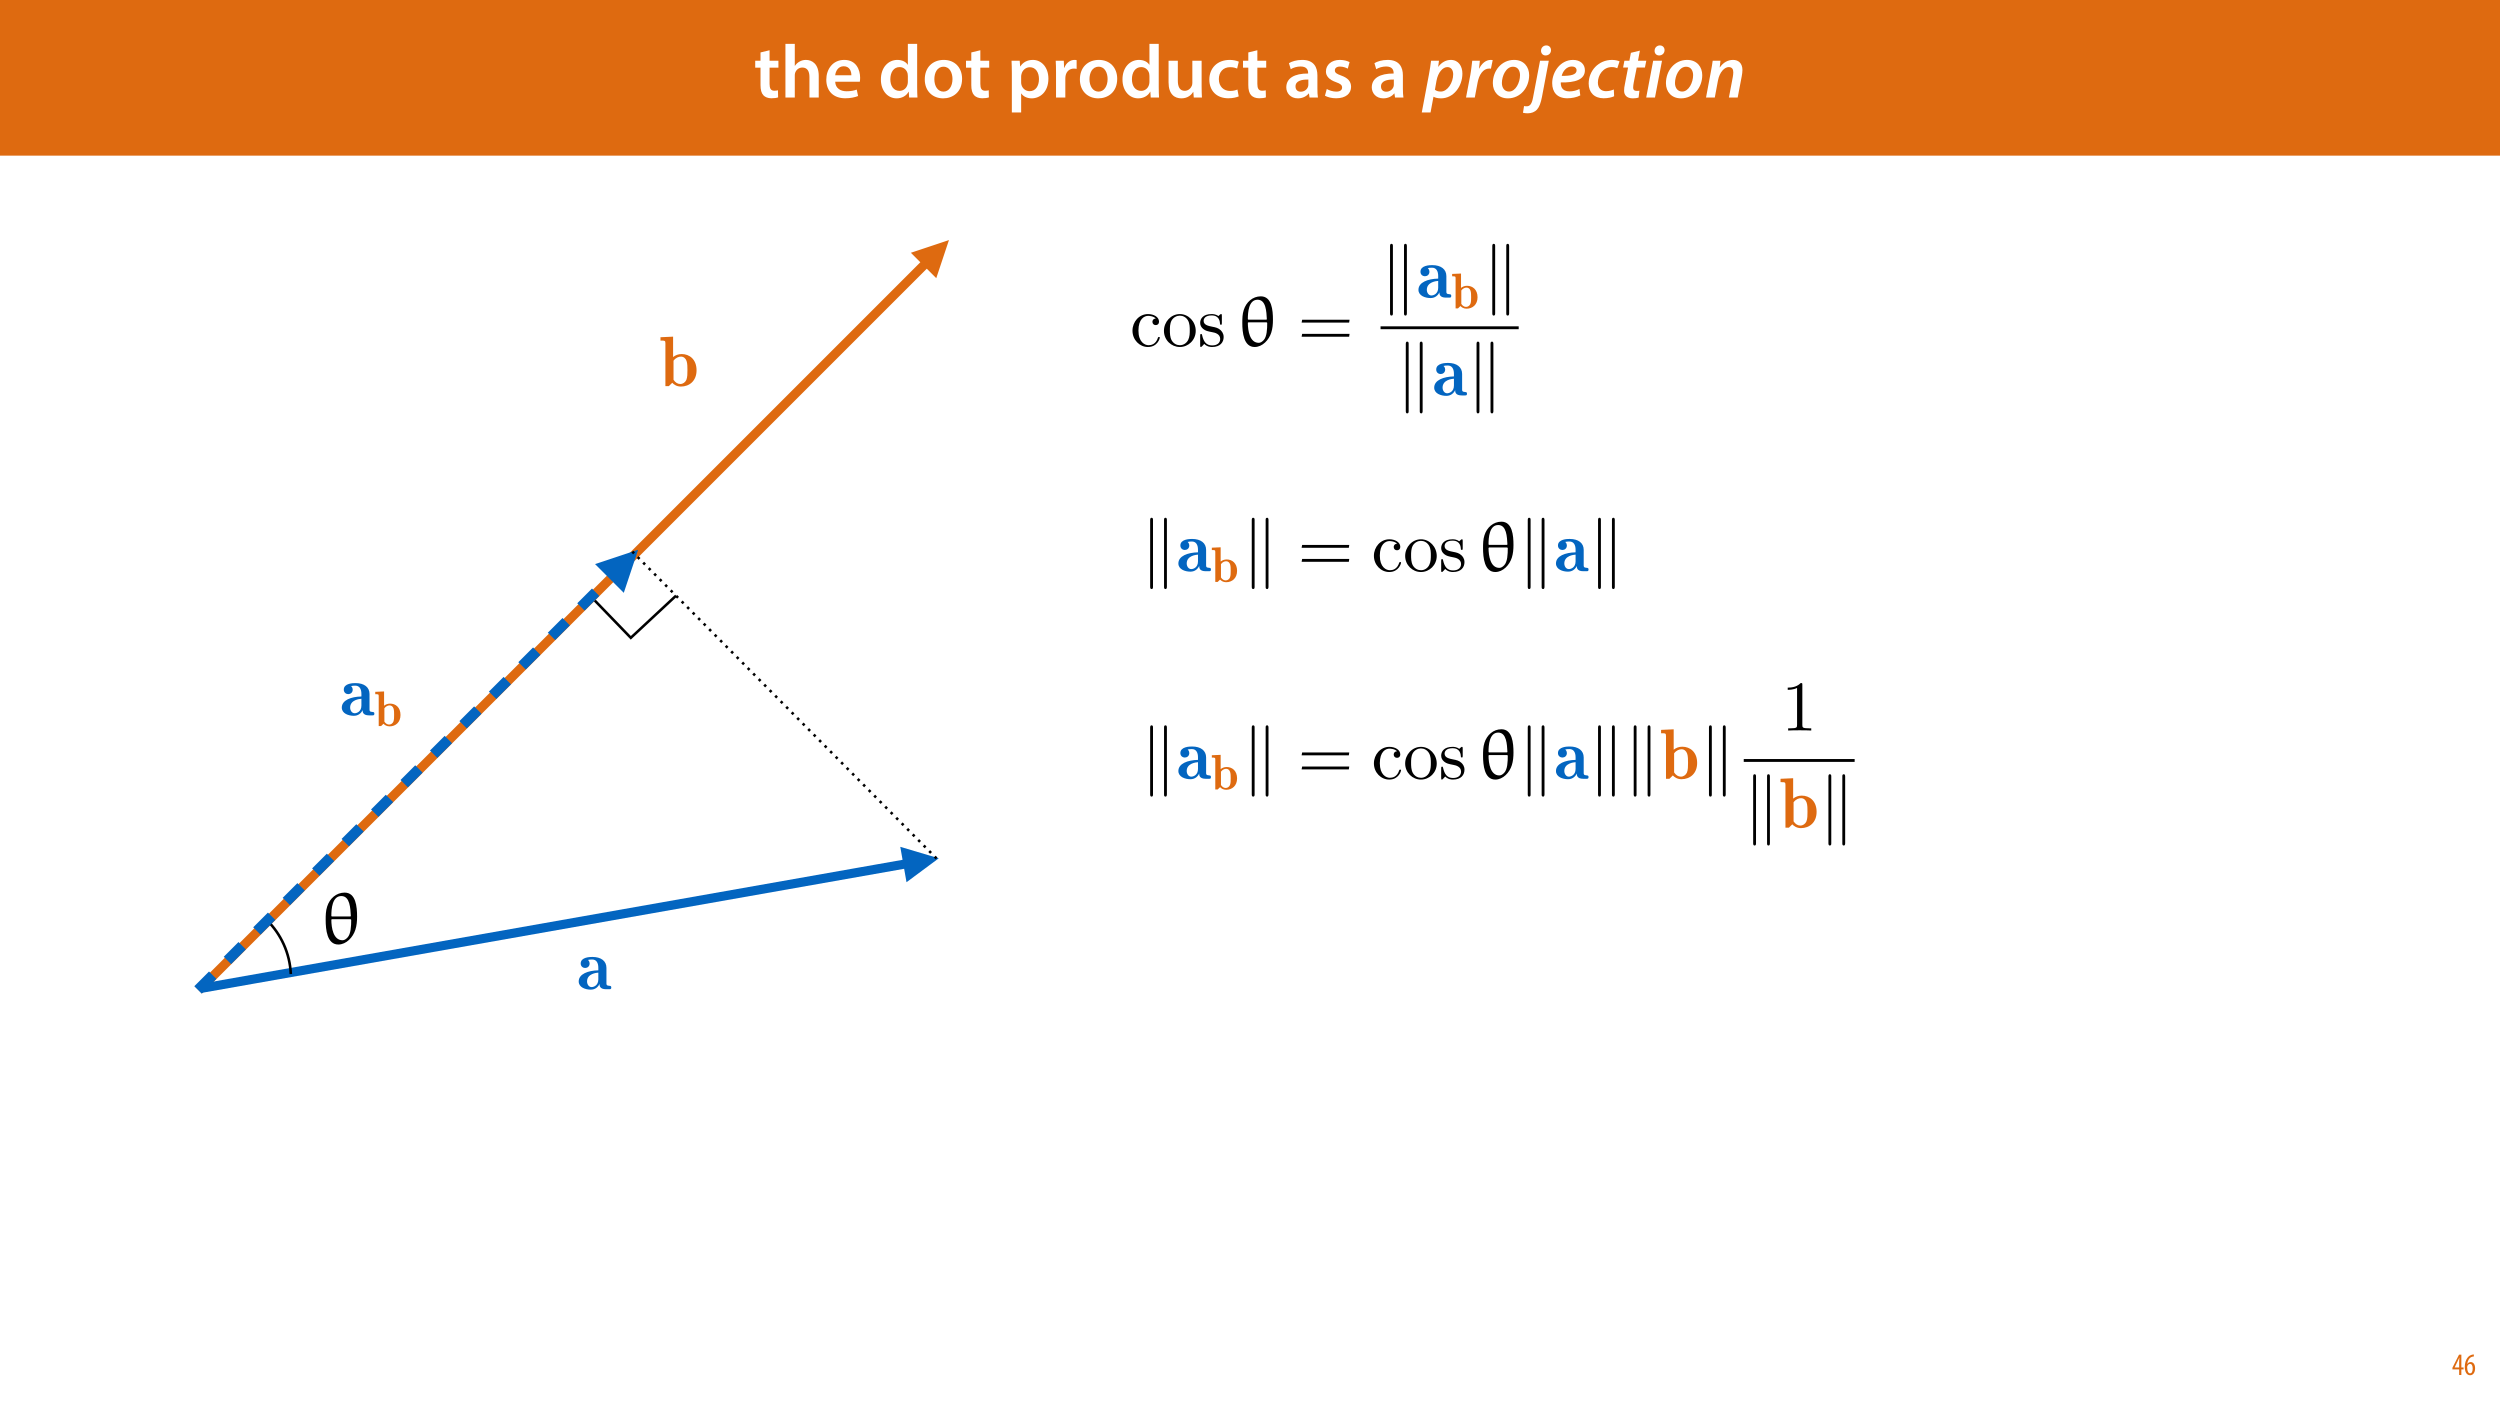 <?xml version="1.0" encoding="UTF-8"?>
<svg xmlns="http://www.w3.org/2000/svg" xmlns:xlink="http://www.w3.org/1999/xlink" width="1920" height="1080" viewBox="0 0 1920 1080">
<defs>
<g>
<g id="glyph-0-0">
<path d="M 5.047 -34.625 L 5.047 -28.25 L 0.984 -28.25 L 0.984 -22.906 L 5.047 -22.906 L 5.047 -9.625 C 5.047 -5.922 5.734 -3.359 7.25 -1.734 C 8.578 -0.297 10.781 0.578 13.391 0.578 C 15.656 0.578 17.516 0.297 18.562 -0.109 L 18.438 -5.562 C 17.812 -5.391 16.875 -5.219 15.656 -5.219 C 12.938 -5.219 12 -7.016 12 -10.438 L 12 -22.906 L 18.797 -22.906 L 18.797 -28.25 L 12 -28.25 L 12 -36.312 Z M 5.047 -34.625 "/>
</g>
<g id="glyph-0-1">
<path d="M 3.828 0 L 11.016 0 L 11.016 -16.875 C 11.016 -17.688 11.078 -18.438 11.312 -19.031 C 12.062 -21.172 14.031 -23.031 16.812 -23.031 C 20.766 -23.031 22.266 -19.953 22.266 -15.828 L 22.266 0 L 29.406 0 L 29.406 -16.641 C 29.406 -25.688 24.359 -28.891 19.547 -28.891 C 17.75 -28.891 16.062 -28.422 14.672 -27.609 C 13.172 -26.797 12 -25.688 11.141 -24.359 L 11.016 -24.359 L 11.016 -41.188 L 3.828 -41.188 Z M 3.828 0 "/>
</g>
<g id="glyph-0-2">
<path d="M 27.781 -12.125 C 27.891 -12.766 28.016 -13.797 28.016 -15.141 C 28.016 -21.344 25 -28.891 15.828 -28.891 C 6.781 -28.891 2.031 -21.516 2.031 -13.688 C 2.031 -5.047 7.422 0.578 16.594 0.578 C 20.641 0.578 24.016 -0.172 26.453 -1.156 L 25.406 -6.094 C 23.266 -5.281 20.875 -4.812 17.578 -4.812 C 13.047 -4.812 9.047 -7.016 8.875 -12.125 Z M 8.875 -17.109 C 9.156 -20.016 11.016 -24.016 15.422 -24.016 C 20.188 -24.016 21.344 -19.719 21.281 -17.109 Z M 8.875 -17.109 "/>
</g>
<g id="glyph-0-3">
</g>
<g id="glyph-0-4">
<path d="M 22.734 -41.188 L 22.734 -25.172 L 22.625 -25.172 C 21.344 -27.266 18.562 -28.891 14.672 -28.891 C 7.891 -28.891 1.969 -23.266 2.031 -13.797 C 2.031 -5.109 7.359 0.641 14.094 0.641 C 18.219 0.641 21.641 -1.328 23.312 -4.469 L 23.438 -4.469 L 23.719 0 L 30.109 0 C 29.984 -1.906 29.875 -5.047 29.875 -7.953 L 29.875 -41.188 Z M 22.734 -12.234 C 22.734 -11.484 22.672 -10.781 22.5 -10.156 C 21.812 -7.078 19.25 -5.109 16.359 -5.109 C 11.828 -5.109 9.281 -8.875 9.281 -14.031 C 9.281 -19.312 11.828 -23.375 16.406 -23.375 C 19.656 -23.375 21.922 -21.109 22.562 -18.328 C 22.672 -17.75 22.734 -17.047 22.734 -16.469 Z M 22.734 -12.234 "/>
</g>
<g id="glyph-0-5">
<path d="M 16.641 -28.891 C 8.125 -28.891 2.031 -23.203 2.031 -13.922 C 2.031 -4.875 8.172 0.641 16.188 0.641 C 23.375 0.641 30.688 -4 30.688 -14.391 C 30.688 -22.969 25.062 -28.891 16.641 -28.891 Z M 16.469 -23.656 C 21.344 -23.656 23.312 -18.625 23.312 -14.203 C 23.312 -8.531 20.469 -4.531 16.406 -4.531 C 12.062 -4.531 9.391 -8.641 9.391 -14.094 C 9.391 -18.797 11.422 -23.656 16.469 -23.656 Z M 16.469 -23.656 "/>
</g>
<g id="glyph-0-6">
<path d="M 3.828 11.484 L 10.969 11.484 L 10.969 -3.125 L 11.078 -3.125 C 12.531 -0.875 15.484 0.641 19.031 0.641 C 25.469 0.641 31.906 -4.297 31.906 -14.5 C 31.906 -23.312 26.5 -28.891 20.016 -28.891 C 15.719 -28.891 12.406 -27.094 10.328 -23.891 L 10.203 -23.891 L 9.859 -28.25 L 3.594 -28.25 C 3.719 -25.578 3.828 -22.562 3.828 -18.844 Z M 10.969 -16.188 C 10.969 -16.766 11.078 -17.406 11.25 -17.984 C 11.953 -21.109 14.672 -23.266 17.625 -23.266 C 22.219 -23.266 24.656 -19.203 24.656 -14.203 C 24.656 -8.641 21.984 -4.875 17.453 -4.875 C 14.438 -4.875 11.891 -6.953 11.188 -9.859 C 11.016 -10.5 10.969 -11.141 10.969 -11.828 Z M 10.969 -16.188 "/>
</g>
<g id="glyph-0-7">
<path d="M 3.828 0 L 10.969 0 L 10.969 -14.609 C 10.969 -15.422 11.078 -16.188 11.188 -16.812 C 11.828 -20.016 14.156 -22.219 17.578 -22.219 C 18.438 -22.219 19.078 -22.094 19.656 -21.984 L 19.656 -28.703 C 19.078 -28.828 18.672 -28.891 17.984 -28.891 C 14.969 -28.891 11.656 -26.859 10.266 -22.859 L 10.031 -22.859 L 9.797 -28.25 L 3.594 -28.25 C 3.766 -25.688 3.828 -22.969 3.828 -19.141 Z M 3.828 0 "/>
</g>
<g id="glyph-0-8">
<path d="M 29.109 -28.25 L 21.984 -28.25 L 21.984 -11.188 C 21.984 -10.375 21.812 -9.625 21.578 -8.984 C 20.828 -7.188 18.969 -5.156 16.125 -5.156 C 12.359 -5.156 10.844 -8.172 10.844 -12.875 L 10.844 -28.25 L 3.719 -28.25 L 3.719 -11.656 C 3.719 -2.438 8.406 0.641 13.578 0.641 C 18.625 0.641 21.406 -2.266 22.625 -4.297 L 22.734 -4.297 L 23.078 0 L 29.344 0 C 29.234 -2.312 29.109 -5.109 29.109 -8.469 Z M 29.109 -28.25 "/>
</g>
<g id="glyph-0-9">
<path d="M 23.609 -6.141 C 22.219 -5.562 20.469 -5.047 17.984 -5.047 C 13.109 -5.047 9.344 -8.359 9.344 -14.156 C 9.281 -19.312 12.531 -23.312 17.984 -23.312 C 20.531 -23.312 22.219 -22.734 23.375 -22.219 L 24.656 -27.547 C 23.031 -28.297 20.359 -28.891 17.75 -28.891 C 7.828 -28.891 2.031 -22.266 2.031 -13.797 C 2.031 -5.047 7.766 0.578 16.594 0.578 C 20.125 0.578 23.078 -0.172 24.594 -0.875 Z M 23.609 -6.141 "/>
</g>
<g id="glyph-0-10">
<path d="M 26.156 0 C 25.875 -1.734 25.75 -4.234 25.75 -6.781 L 25.75 -17 C 25.75 -23.141 23.141 -28.891 14.094 -28.891 C 9.625 -28.891 5.969 -27.672 3.891 -26.391 L 5.281 -21.75 C 7.188 -22.969 10.094 -23.844 12.875 -23.844 C 17.859 -23.844 18.625 -20.766 18.625 -18.906 L 18.625 -18.438 C 8.172 -18.5 1.859 -14.906 1.859 -7.766 C 1.859 -3.484 5.047 0.641 10.734 0.641 C 14.391 0.641 17.344 -0.922 19.078 -3.125 L 19.25 -3.125 L 19.719 0 Z M 18.797 -9.922 C 18.797 -9.453 18.734 -8.875 18.562 -8.359 C 17.922 -6.328 15.828 -4.469 12.984 -4.469 C 10.734 -4.469 8.938 -5.734 8.938 -8.531 C 8.938 -12.812 13.75 -13.922 18.797 -13.797 Z M 18.797 -9.922 "/>
</g>
<g id="glyph-0-11">
<path d="M 2.094 -1.391 C 4.172 -0.234 7.25 0.578 10.672 0.578 C 18.156 0.578 22.156 -3.125 22.156 -8.234 C 22.094 -12.406 19.719 -15.016 14.609 -16.875 C 11.016 -18.156 9.688 -19.031 9.688 -20.828 C 9.688 -22.562 11.078 -23.781 13.625 -23.781 C 16.125 -23.781 18.391 -22.859 19.609 -22.156 L 21 -27.203 C 19.375 -28.078 16.641 -28.891 13.516 -28.891 C 6.953 -28.891 2.844 -25 2.844 -20.016 C 2.781 -16.703 5.109 -13.688 10.609 -11.781 C 14.094 -10.562 15.25 -9.562 15.25 -7.656 C 15.25 -5.797 13.859 -4.531 10.734 -4.531 C 8.172 -4.531 5.109 -5.562 3.484 -6.547 Z M 2.094 -1.391 "/>
</g>
<g id="glyph-1-0">
<path d="M 5.516 11.484 L 7.766 -0.578 L 7.891 -0.578 C 8.938 0.062 10.906 0.641 13.516 0.641 C 23.141 0.641 29.984 -8.531 29.984 -18.391 C 29.984 -23.891 27.141 -28.891 21.047 -28.891 C 17.406 -28.891 13.922 -26.969 11.484 -23.609 L 11.375 -23.609 L 12 -28.25 L 5.922 -28.25 C 5.562 -25.344 4.938 -21.109 4.297 -17.75 L -1.219 11.484 Z M 10.094 -12.875 C 11.312 -19.484 15.016 -23.375 18.438 -23.375 C 21.75 -23.375 22.906 -20.469 22.906 -17.859 C 22.906 -11.547 18.625 -4.578 13.391 -4.578 C 11.422 -4.578 9.922 -5.109 8.875 -5.969 Z M 10.094 -12.875 "/>
</g>
<g id="glyph-1-1">
<path d="M 7.891 0 L 10.031 -11.375 C 11.141 -17.406 14.203 -22.266 19.031 -22.266 C 19.484 -22.266 19.953 -22.219 20.297 -22.156 L 21.641 -28.766 C 21.172 -28.828 20.641 -28.891 20.188 -28.891 C 16.297 -28.891 13.219 -26.094 11.312 -22.266 L 11.141 -22.266 C 11.422 -24.359 11.594 -26.328 11.781 -28.25 L 5.922 -28.25 C 5.562 -25.688 5.219 -21.406 4.469 -17.406 L 1.156 0 Z M 7.891 0 "/>
</g>
<g id="glyph-1-2">
<path d="M 18.156 -28.891 C 8.531 -28.891 1.859 -20.594 1.859 -11.016 C 1.859 -4.297 6.266 0.641 13.391 0.641 C 23.031 0.641 29.75 -7.594 29.75 -17.172 C 29.75 -23.438 25.75 -28.891 18.156 -28.891 Z M 17.344 -23.656 C 21.453 -23.656 22.734 -20.062 22.734 -17.172 C 22.734 -11.547 19.375 -4.578 14.328 -4.578 C 10.906 -4.578 8.812 -7.312 8.812 -11.188 C 8.812 -16.469 11.953 -23.656 17.344 -23.656 Z M 17.344 -23.656 "/>
</g>
<g id="glyph-1-3">
<path d="M 7.141 -28.25 L 1.734 0.109 C 0.75 5.516 -0.984 6.734 -3.125 6.734 C -4 6.734 -4.641 6.672 -5.156 6.547 L -5.969 11.719 C -4.812 12 -3.531 12.125 -2.312 12.125 C 0.406 12.125 3.078 11.188 4.812 9.219 C 6.609 7.25 7.719 4.172 8.641 -0.578 L 13.859 -28.25 Z M 11.375 -32.312 C 13.688 -32.312 15.547 -33.875 15.547 -36.359 C 15.547 -38.516 14.094 -40.016 11.953 -40.016 C 9.75 -40.016 7.891 -38.344 7.891 -35.906 C 7.891 -33.812 9.344 -32.312 11.375 -32.312 Z M 11.375 -32.312 "/>
</g>
<g id="glyph-1-4">
<path d="M 22.672 -6.547 C 20.641 -5.516 18.094 -4.703 14.906 -4.703 C 12.234 -4.703 10.203 -5.688 9.109 -7.594 C 8.469 -8.703 8.234 -10.609 8.359 -11.594 C 19.25 -11.375 26.859 -13.688 26.859 -20.938 C 26.859 -25.641 23.312 -28.891 17.75 -28.891 C 8 -28.891 1.734 -19.609 1.734 -11.078 C 1.734 -4.172 5.516 0.578 13.344 0.578 C 16.766 0.578 20.531 -0.172 23.312 -1.625 Z M 20.469 -20.875 C 20.469 -17.516 16.016 -16.531 9.047 -16.641 C 9.859 -20.062 12.641 -23.844 16.875 -23.844 C 19.031 -23.844 20.469 -22.734 20.469 -20.875 Z M 20.469 -20.875 "/>
</g>
<g id="glyph-1-5">
<path d="M 21.109 -6.203 C 19.656 -5.562 17.688 -4.875 15.078 -4.875 C 11.312 -4.875 8.875 -7.25 8.875 -11.484 C 8.875 -17.344 12.984 -23.375 19.547 -23.375 C 21.406 -23.375 22.734 -22.969 23.781 -22.5 L 25.516 -27.781 C 24.469 -28.25 22.266 -28.891 19.781 -28.891 C 9.281 -28.891 1.797 -20.531 1.797 -10.672 C 1.797 -3.938 6.141 0.578 13.219 0.578 C 16.812 0.578 19.719 -0.172 21.344 -0.984 Z M 21.109 -6.203 "/>
</g>
<g id="glyph-1-6">
<path d="M 8.703 -34.344 L 7.547 -28.25 L 3.719 -28.25 L 2.719 -23.031 L 6.547 -23.031 L 4.125 -10.438 C 3.656 -8.359 3.484 -6.781 3.484 -5.156 C 3.484 -1.906 5.562 0.641 10.203 0.641 C 11.828 0.641 13.625 0.406 14.609 0.062 L 15.25 -5.219 C 14.562 -5.109 13.75 -5.109 12.938 -5.109 C 11.141 -5.109 10.438 -6.094 10.438 -7.594 C 10.438 -8.812 10.672 -10.266 10.906 -11.594 L 13.172 -23.031 L 19.484 -23.031 L 20.531 -28.25 L 14.156 -28.25 L 15.609 -36.016 Z M 8.703 -34.344 "/>
</g>
<g id="glyph-1-7">
<path d="M 7.891 0 L 13.281 -28.25 L 6.5 -28.25 L 1.156 0 Z M 11.078 -32.312 C 13.344 -32.312 15.203 -33.875 15.25 -36.359 C 15.25 -38.516 13.75 -40.016 11.656 -40.016 C 9.453 -40.016 7.594 -38.344 7.594 -35.906 C 7.547 -33.812 8.984 -32.312 11.078 -32.312 Z M 11.078 -32.312 "/>
</g>
<g id="glyph-1-8">
<path d="M 7.891 0 L 10.328 -13.047 C 11.547 -19.656 15.484 -23.375 18.562 -23.375 C 21.234 -23.375 22.094 -21.641 22.094 -19.312 C 22.094 -18.219 21.922 -17 21.75 -15.953 L 18.734 0 L 25.469 0 L 28.594 -16.406 C 28.891 -17.859 29.109 -19.844 29.109 -21.109 C 29.109 -26.453 25.922 -28.891 21.922 -28.891 C 17.984 -28.891 14.391 -26.969 11.781 -23.141 L 11.656 -23.141 L 12.234 -28.25 L 6.266 -28.25 C 5.922 -25.812 5.516 -22.859 4.812 -19.484 L 1.156 0 Z M 7.891 0 "/>
</g>
<g id="glyph-2-0">
<path d="M 7.297 0 L 7.297 -4.297 L 9 -4.297 L 9 -5.812 L 7.297 -5.812 L 7.297 -15.594 L 5.5 -15.594 L 0.438 -5.547 L 0.438 -4.297 L 5.609 -4.297 L 5.609 0 Z M 2.188 -5.812 L 2.188 -5.859 L 4.344 -10.344 C 4.797 -11.297 5.141 -12.047 5.656 -13.297 L 5.766 -13.297 C 5.688 -12.266 5.609 -11.297 5.609 -10.219 L 5.609 -5.812 Z M 2.188 -5.812 "/>
</g>
<g id="glyph-2-1">
<path d="M 7.656 -15.797 C 7.391 -15.766 6.984 -15.75 6.484 -15.641 C 5.141 -15.359 3.641 -14.5 2.719 -13.172 C 1.484 -11.516 0.703 -9.172 0.703 -6.141 C 0.703 -2.562 2.062 0.188 4.781 0.188 C 7.266 0.188 8.609 -2.188 8.609 -5.141 C 8.609 -8.109 7.25 -9.938 5.25 -9.938 C 4.078 -9.938 3.219 -9.344 2.609 -8.453 L 2.547 -8.453 C 2.922 -10.844 3.953 -13.438 6.547 -14.062 C 7.016 -14.156 7.344 -14.203 7.656 -14.234 Z M 4.781 -1.25 C 3.531 -1.25 2.547 -2.719 2.516 -5.906 C 2.516 -6.359 2.594 -6.672 2.656 -6.844 C 3.125 -7.984 3.906 -8.516 4.688 -8.516 C 5.953 -8.516 6.766 -7.344 6.766 -4.984 C 6.766 -2.281 5.828 -1.25 4.781 -1.25 Z M 4.781 -1.25 "/>
</g>
<g id="glyph-3-0">
<path d="M 13.047 0.625 C 19.203 0.625 24.344 -4.969 26.156 -10.781 C 27.172 -13.953 27.453 -17.391 27.453 -20.781 C 27.453 -28.359 26.547 -39.25 17.906 -39.25 C 11.406 -39.25 6.375 -34.625 4.469 -28.531 C 3.391 -25.25 3.328 -21.75 3.328 -18.359 C 3.328 -10.734 4.406 0.625 13.047 0.625 Z M 8.016 -20.906 L 7.688 -21.297 C 7.688 -26.609 8.297 -36.609 15.359 -36.609 C 22.031 -36.609 22.312 -27.172 22.656 -21.297 L 22.375 -20.906 Z M 22.484 -18.812 L 22.938 -18.359 C 22.938 -13.562 22.703 -7.406 20.047 -4.688 C 18.984 -3.609 17.797 -2.656 16.266 -2.656 C 9.203 -2.656 7.688 -12.141 7.688 -18.406 L 8.078 -18.812 Z M 22.484 -18.812 "/>
</g>
<g id="glyph-4-0">
<path d="M 10.562 -38 L 0.875 -37.562 L 0.875 -34.984 C 4.266 -34.984 4.656 -34.984 4.656 -32.844 L 4.656 0 L 7.281 0 L 9.906 -2.578 C 11.109 -1.266 13.297 0.328 16.531 0.328 C 23.156 0.328 28.578 -4.109 28.578 -12.156 C 28.578 -20.531 23.156 -24.641 17.188 -24.641 C 14.562 -24.641 12.422 -23.812 10.562 -22.344 Z M 10.891 -19.547 C 12.703 -21.906 14.844 -22.672 16.641 -22.672 C 18.609 -22.672 20.25 -21.359 20.922 -19.266 C 21.578 -17.469 21.578 -14.406 21.578 -12.203 C 21.578 -9.578 21.578 -6.906 20.75 -4.812 C 19.922 -2.953 18.125 -1.641 16.094 -1.641 C 14.078 -1.641 12.312 -2.734 10.891 -4.875 Z M 10.891 -19.547 "/>
</g>
<g id="glyph-4-1">
<path d="M 22.828 -16.422 C 22.828 -21.625 18.781 -24.797 12.047 -24.797 C 10.234 -24.797 3.062 -24.688 3.062 -19.766 C 3.062 -17.359 4.984 -16.312 6.453 -16.312 C 8.156 -16.312 9.906 -17.469 9.906 -19.766 C 9.906 -21.516 8.703 -22.453 8.656 -22.5 C 9.797 -22.719 10.234 -22.828 11.875 -22.828 C 15.172 -22.828 16.594 -20.203 16.594 -16.484 L 16.594 -14.516 C 8.703 -14.344 1.531 -11.719 1.531 -5.969 C 1.531 -1.422 6.672 0.328 10.781 0.328 C 14.125 0.328 16.375 -1.594 17.516 -4.047 C 17.516 -2.906 17.516 0 22.5 0 L 24.797 0 C 25.891 0 26.547 0 26.547 -1.312 C 26.547 -2.406 26 -2.516 25.406 -2.578 C 22.828 -2.734 22.828 -3.453 22.828 -4.594 Z M 16.594 -7.562 C 16.594 -2.844 13.031 -1.641 11.438 -1.641 C 9.203 -1.641 7.938 -3.891 7.938 -5.969 C 7.938 -11.984 15.172 -12.641 16.594 -12.75 Z M 16.594 -7.562 "/>
</g>
<g id="glyph-5-0">
<path d="M 7.391 -26.594 L 0.609 -26.297 L 0.609 -24.484 C 2.984 -24.484 3.266 -24.484 3.266 -23 L 3.266 0 L 5.094 0 L 6.938 -1.797 C 7.781 -0.875 9.312 0.234 11.578 0.234 C 16.219 0.234 20 -2.875 20 -8.516 C 20 -14.375 16.219 -17.25 12.031 -17.25 C 10.188 -17.25 8.703 -16.672 7.391 -15.641 Z M 7.625 -13.688 C 8.891 -15.328 10.391 -15.875 11.656 -15.875 C 13.031 -15.875 14.188 -14.953 14.641 -13.484 C 15.094 -12.234 15.094 -10.078 15.094 -8.547 C 15.094 -6.703 15.094 -4.828 14.531 -3.375 C 13.953 -2.062 12.688 -1.156 11.266 -1.156 C 9.844 -1.156 8.625 -1.922 7.625 -3.406 Z M 7.625 -13.688 "/>
</g>
<g id="glyph-6-0">
<path d="M 9.422 -39.203 C 9.422 -40.078 9.422 -41.062 8.328 -41.062 C 7.234 -41.062 7.234 -39.859 7.234 -39.031 L 7.234 11.656 C 7.234 12.531 7.234 13.688 8.328 13.688 C 9.422 13.688 9.422 12.703 9.422 11.828 Z M 20.094 -39.031 C 20.094 -39.906 20.094 -41.062 19 -41.062 C 17.906 -41.062 17.906 -40.078 17.906 -39.203 L 17.906 11.828 C 17.906 12.703 17.906 13.688 19 13.688 C 20.094 13.688 20.094 12.484 20.094 11.656 Z M 20.094 -39.031 "/>
</g>
<g id="glyph-7-0">
<path d="M 39.203 -18.016 L 39.531 -20.203 L 3.344 -20.203 L 2.953 -18.016 Z M 39.203 -7.234 L 39.531 -9.422 L 3.344 -9.422 L 2.953 -7.234 Z M 39.203 -7.234 "/>
</g>
<g id="glyph-8-0">
<path d="M 6.406 -11.938 C 6.406 -20.859 10.891 -23.156 13.797 -23.156 C 14.297 -23.156 17.734 -23.109 19.656 -21.141 C 17.406 -20.969 17.078 -19.328 17.078 -18.609 C 17.078 -17.188 18.062 -16.094 19.594 -16.094 C 21.031 -16.094 22.125 -17.031 22.125 -18.672 C 22.125 -22.391 17.953 -24.531 13.75 -24.531 C 6.906 -24.531 1.859 -18.609 1.859 -11.828 C 1.859 -4.812 7.281 0.609 13.625 0.609 C 20.969 0.609 22.719 -5.969 22.719 -6.516 C 22.719 -7.062 22.172 -7.062 22.016 -7.062 C 21.516 -7.062 21.406 -6.844 21.297 -6.516 C 19.703 -1.422 16.156 -0.766 14.125 -0.766 C 11.219 -0.766 6.406 -3.125 6.406 -11.938 Z M 6.406 -11.938 "/>
</g>
<g id="glyph-8-1">
<path d="M 25.781 -11.719 C 25.781 -18.719 20.312 -24.531 13.688 -24.531 C 6.844 -24.531 1.531 -18.562 1.531 -11.719 C 1.531 -4.656 7.234 0.609 13.625 0.609 C 20.25 0.609 25.781 -4.766 25.781 -11.719 Z M 13.688 -0.766 C 11.328 -0.766 8.922 -1.922 7.453 -4.438 C 6.078 -6.844 6.078 -10.188 6.078 -12.156 C 6.078 -14.297 6.078 -17.25 7.391 -19.656 C 8.875 -22.172 11.438 -23.328 13.625 -23.328 C 16.047 -23.328 18.391 -22.125 19.812 -19.766 C 21.25 -17.406 21.25 -14.234 21.25 -12.156 C 21.25 -10.188 21.25 -7.234 20.031 -4.812 C 18.828 -2.359 16.422 -0.766 13.688 -0.766 Z M 13.688 -0.766 "/>
</g>
<g id="glyph-8-2">
<path d="M 11.391 -10.625 C 12.594 -10.406 17.078 -9.531 17.078 -5.578 C 17.078 -2.797 15.172 -0.609 10.891 -0.609 C 6.297 -0.609 4.328 -3.719 3.281 -8.375 C 3.125 -9.094 3.062 -9.312 2.516 -9.312 C 1.812 -9.312 1.812 -8.922 1.812 -7.938 L 1.812 -0.719 C 1.812 0.219 1.812 0.609 2.406 0.609 C 2.688 0.609 2.734 0.547 3.781 -0.5 C 3.891 -0.609 3.891 -0.719 4.875 -1.75 C 7.281 0.547 9.75 0.609 10.891 0.609 C 17.188 0.609 19.703 -3.062 19.703 -7.016 C 19.703 -9.906 18.062 -11.547 17.406 -12.203 C 15.609 -13.969 13.469 -14.406 11.172 -14.844 C 8.109 -15.438 4.438 -16.156 4.438 -19.328 C 4.438 -21.25 5.859 -23.484 10.562 -23.484 C 16.594 -23.484 16.859 -18.562 16.969 -16.859 C 17.031 -16.375 17.516 -16.375 17.625 -16.375 C 18.344 -16.375 18.344 -16.641 18.344 -17.688 L 18.344 -23.219 C 18.344 -24.141 18.344 -24.531 17.734 -24.531 C 17.469 -24.531 17.359 -24.531 16.641 -23.875 C 16.484 -23.656 15.938 -23.156 15.719 -23 C 13.625 -24.531 11.391 -24.531 10.562 -24.531 C 3.891 -24.531 1.812 -20.859 1.812 -17.797 C 1.812 -15.875 2.688 -14.344 4.156 -13.141 C 5.906 -11.719 7.453 -11.391 11.391 -10.625 Z M 11.391 -10.625 "/>
</g>
<g id="glyph-8-3">
<path d="M 16.094 -35.047 C 16.094 -36.359 16.094 -36.469 14.844 -36.469 C 11.438 -32.953 6.625 -32.953 4.875 -32.953 L 4.875 -31.266 C 5.969 -31.266 9.203 -31.266 12.047 -32.688 L 12.047 -4.328 C 12.047 -2.359 11.875 -1.703 6.953 -1.703 L 5.203 -1.703 L 5.203 0 C 7.125 -0.172 11.875 -0.172 14.078 -0.172 C 16.266 -0.172 21.031 -0.172 22.938 0 L 22.938 -1.703 L 21.188 -1.703 C 16.266 -1.703 16.094 -2.297 16.094 -4.328 Z M 16.094 -35.047 "/>
</g>
<g id="glyph-9-0">
<path d="M 12.641 0.609 C 18.609 0.609 23.594 -4.812 25.344 -10.453 C 26.328 -13.516 26.609 -16.859 26.609 -20.141 C 26.609 -27.484 25.734 -38.047 17.359 -38.047 C 11.062 -38.047 6.188 -33.562 4.328 -27.656 C 3.281 -24.469 3.234 -21.078 3.234 -17.797 C 3.234 -10.406 4.266 0.609 12.641 0.609 Z M 7.781 -20.25 L 7.453 -20.641 C 7.453 -25.781 8.047 -35.484 14.891 -35.484 C 21.359 -35.484 21.625 -26.328 21.953 -20.641 L 21.688 -20.25 Z M 21.797 -18.234 L 22.234 -17.797 C 22.234 -13.141 22.016 -7.172 19.438 -4.547 C 18.391 -3.5 17.25 -2.578 15.766 -2.578 C 8.922 -2.578 7.453 -11.766 7.453 -17.844 L 7.828 -18.234 Z M 21.797 -18.234 "/>
</g>
<g id="glyph-10-0">
<path d="M 6.453 -12.016 C 6.453 -21 10.969 -23.312 13.891 -23.312 C 14.391 -23.312 17.859 -23.25 19.781 -21.266 C 17.531 -21.109 17.188 -19.453 17.188 -18.734 C 17.188 -17.297 18.188 -16.203 19.734 -16.203 C 21.156 -16.203 22.266 -17.141 22.266 -18.797 C 22.266 -22.547 18.078 -24.688 13.828 -24.688 C 6.938 -24.688 1.875 -18.734 1.875 -11.906 C 1.875 -4.844 7.328 0.609 13.719 0.609 C 21.109 0.609 22.875 -6 22.875 -6.562 C 22.875 -7.109 22.312 -7.109 22.156 -7.109 C 21.656 -7.109 21.547 -6.891 21.438 -6.562 C 19.844 -1.438 16.25 -0.766 14.219 -0.766 C 11.297 -0.766 6.453 -3.141 6.453 -12.016 Z M 6.453 -12.016 "/>
</g>
<g id="glyph-10-1">
<path d="M 25.953 -11.797 C 25.953 -18.844 20.453 -24.688 13.781 -24.688 C 6.891 -24.688 1.547 -18.688 1.547 -11.797 C 1.547 -4.688 7.281 0.609 13.719 0.609 C 20.391 0.609 25.953 -4.797 25.953 -11.797 Z M 13.781 -0.766 C 11.406 -0.766 8.984 -1.922 7.5 -4.469 C 6.109 -6.891 6.109 -10.25 6.109 -12.234 C 6.109 -14.391 6.109 -17.359 7.438 -19.781 C 8.922 -22.312 11.516 -23.469 13.719 -23.469 C 16.141 -23.469 18.516 -22.266 19.953 -19.891 C 21.375 -17.531 21.375 -14.328 21.375 -12.234 C 21.375 -10.25 21.375 -7.281 20.172 -4.844 C 18.953 -2.375 16.531 -0.766 13.781 -0.766 Z M 13.781 -0.766 "/>
</g>
<g id="glyph-10-2">
<path d="M 11.469 -10.688 C 12.672 -10.469 17.188 -9.594 17.188 -5.625 C 17.188 -2.812 15.266 -0.609 10.969 -0.609 C 6.344 -0.609 4.359 -3.75 3.312 -8.438 C 3.141 -9.141 3.094 -9.375 2.531 -9.375 C 1.812 -9.375 1.812 -8.984 1.812 -7.984 L 1.812 -0.719 C 1.812 0.219 1.812 0.609 2.422 0.609 C 2.703 0.609 2.75 0.547 3.797 -0.5 C 3.906 -0.609 3.906 -0.719 4.906 -1.766 C 7.328 0.547 9.812 0.609 10.969 0.609 C 17.297 0.609 19.844 -3.094 19.844 -7.047 C 19.844 -9.969 18.188 -11.625 17.531 -12.297 C 15.703 -14.047 13.562 -14.5 11.25 -14.938 C 8.156 -15.547 4.469 -16.25 4.469 -19.453 C 4.469 -21.375 5.891 -23.641 10.641 -23.641 C 16.703 -23.641 16.969 -18.688 17.078 -16.969 C 17.141 -16.484 17.641 -16.484 17.75 -16.484 C 18.469 -16.484 18.469 -16.75 18.469 -17.797 L 18.469 -23.359 C 18.469 -24.297 18.469 -24.688 17.859 -24.688 C 17.578 -24.688 17.469 -24.688 16.75 -24.031 C 16.594 -23.812 16.031 -23.312 15.812 -23.141 C 13.719 -24.688 11.469 -24.688 10.641 -24.688 C 3.906 -24.688 1.812 -21 1.812 -17.906 C 1.812 -15.984 2.703 -14.438 4.188 -13.219 C 5.953 -11.797 7.5 -11.469 11.469 -10.688 Z M 11.469 -10.688 "/>
</g>
<g id="glyph-11-0">
<path d="M 12.734 0.609 C 18.734 0.609 23.75 -4.844 25.516 -10.531 C 26.5 -13.609 26.781 -16.969 26.781 -20.281 C 26.781 -27.672 25.906 -38.297 17.469 -38.297 C 11.125 -38.297 6.234 -33.781 4.359 -27.828 C 3.312 -24.641 3.25 -21.219 3.25 -17.906 C 3.25 -10.469 4.297 0.609 12.734 0.609 Z M 7.828 -20.391 L 7.5 -20.781 C 7.5 -25.953 8.094 -35.703 14.984 -35.703 C 21.5 -35.703 21.766 -26.5 22.094 -20.781 L 21.828 -20.391 Z M 21.938 -18.344 L 22.375 -17.906 C 22.375 -13.219 22.156 -7.219 19.562 -4.578 C 18.516 -3.531 17.359 -2.594 15.875 -2.594 C 8.984 -2.594 7.5 -11.844 7.5 -17.969 L 7.875 -18.344 Z M 21.938 -18.344 "/>
</g>
<g id="glyph-12-0">
<path d="M 39.453 -18.125 L 39.781 -20.328 L 3.359 -20.328 L 2.969 -18.125 Z M 39.453 -7.281 L 39.781 -9.484 L 3.359 -9.484 L 2.969 -7.281 Z M 39.453 -7.281 "/>
</g>
<g id="glyph-13-0">
<path d="M 9.484 -39.453 C 9.484 -40.344 9.484 -41.328 8.375 -41.328 C 7.281 -41.328 7.281 -40.125 7.281 -39.297 L 7.281 11.734 C 7.281 12.625 7.281 13.781 8.375 13.781 C 9.484 13.781 9.484 12.781 9.484 11.906 Z M 20.219 -39.297 C 20.219 -40.172 20.219 -41.328 19.125 -41.328 C 18.016 -41.328 18.016 -40.344 18.016 -39.453 L 18.016 11.906 C 18.016 12.781 18.016 13.781 19.125 13.781 C 20.219 13.781 20.219 12.562 20.219 11.734 Z M 20.219 -39.297 "/>
</g>
<g id="glyph-14-0">
<path d="M 22.984 -16.531 C 22.984 -21.766 18.906 -24.969 12.125 -24.969 C 10.312 -24.969 3.094 -24.859 3.094 -19.891 C 3.094 -17.469 5.016 -16.422 6.5 -16.422 C 8.219 -16.422 9.969 -17.578 9.969 -19.891 C 9.969 -21.656 8.766 -22.594 8.703 -22.656 C 9.859 -22.875 10.312 -22.984 11.953 -22.984 C 15.266 -22.984 16.703 -20.328 16.703 -16.594 L 16.703 -14.609 C 8.766 -14.438 1.547 -11.797 1.547 -6 C 1.547 -1.438 6.719 0.328 10.859 0.328 C 14.219 0.328 16.484 -1.594 17.641 -4.078 C 17.641 -2.922 17.641 0 22.656 0 L 24.969 0 C 26.062 0 26.734 0 26.734 -1.328 C 26.734 -2.422 26.172 -2.531 25.578 -2.594 C 22.984 -2.75 22.984 -3.469 22.984 -4.625 Z M 16.703 -7.609 C 16.703 -2.859 13.109 -1.656 11.516 -1.656 C 9.266 -1.656 7.984 -3.906 7.984 -6 C 7.984 -12.062 15.266 -12.734 16.703 -12.844 Z M 16.703 -7.609 "/>
</g>
<g id="glyph-15-0">
<path d="M 7.453 -26.766 L 0.625 -26.469 L 0.625 -24.656 C 3.016 -24.656 3.281 -24.656 3.281 -23.141 L 3.281 0 L 5.125 0 L 6.984 -1.812 C 7.828 -0.891 9.375 0.234 11.656 0.234 C 16.312 0.234 20.141 -2.891 20.141 -8.562 C 20.141 -14.469 16.312 -17.359 12.109 -17.359 C 10.266 -17.359 8.75 -16.781 7.453 -15.734 Z M 7.672 -13.766 C 8.953 -15.438 10.453 -15.969 11.734 -15.969 C 13.109 -15.969 14.281 -15.047 14.734 -13.578 C 15.203 -12.312 15.203 -10.141 15.203 -8.609 C 15.203 -6.75 15.203 -4.859 14.625 -3.391 C 14.047 -2.078 12.766 -1.156 11.344 -1.156 C 9.922 -1.156 8.688 -1.922 7.672 -3.438 Z M 7.672 -13.766 "/>
</g>
</g>
<clipPath id="clip-0">
<path clip-rule="nonzero" d="M 1338 582 L 1424.953 582 L 1424.953 586 L 1338 586 Z M 1338 582 "/>
</clipPath>
<clipPath id="clip-1">
<path clip-rule="nonzero" d="M 869.23 241 L 891 241 L 891 267 L 869.23 267 Z M 869.23 241 "/>
</clipPath>
<clipPath id="clip-2">
<path clip-rule="nonzero" d="M 1059 250 L 1167.328 250 L 1167.328 253 L 1059 253 Z M 1059 250 "/>
</clipPath>
</defs>
<rect x="-192" y="-108" width="2304" height="1296" fill="rgb(100%, 100%, 100%)" fill-opacity="1"/>
<path fill="none" stroke-width="2" stroke-linecap="butt" stroke-linejoin="miter" stroke="rgb(0%, 0%, 0%)" stroke-opacity="1" stroke-miterlimit="4" d="M -0.002 -0.001 L 31.283 32.37 L 66.029 -0.001 " transform="matrix(1, 0, 0, 1, 453.178, 457.477)"/>
<path fill-rule="nonzero" fill="rgb(87.059%, 41.568%, 6.274%)" fill-opacity="1" d="M -0.207 119.531 L 1920.207 119.531 L 1920.207 0 L -0.207 0 Z M -0.207 119.531 "/>
<g fill="rgb(100%, 100%, 100%)" fill-opacity="1">
<use xlink:href="#glyph-0-0" x="579.027" y="74.9"/>
<use xlink:href="#glyph-0-1" x="599.385" y="74.9"/>
<use xlink:href="#glyph-0-2" x="632.561" y="74.9"/>
<use xlink:href="#glyph-0-3" x="662.489" y="74.9"/>
<use xlink:href="#glyph-0-4" x="674.495" y="74.9"/>
<use xlink:href="#glyph-0-5" x="708.193" y="74.9"/>
<use xlink:href="#glyph-0-0" x="740.905" y="74.9"/>
<use xlink:href="#glyph-0-3" x="761.263" y="74.9"/>
<use xlink:href="#glyph-0-6" x="773.269" y="74.9"/>
<use xlink:href="#glyph-0-7" x="807.199" y="74.9"/>
</g>
<g fill="rgb(100%, 100%, 100%)" fill-opacity="1">
<use xlink:href="#glyph-0-5" x="827.325" y="74.9"/>
<use xlink:href="#glyph-0-4" x="860.037" y="74.9"/>
<use xlink:href="#glyph-0-8" x="893.735" y="74.9"/>
<use xlink:href="#glyph-0-9" x="926.737" y="74.9"/>
</g>
<g fill="rgb(100%, 100%, 100%)" fill-opacity="1">
<use xlink:href="#glyph-0-0" x="953.649" y="74.9"/>
<use xlink:href="#glyph-0-3" x="974.007" y="74.9"/>
<use xlink:href="#glyph-0-10" x="986.013" y="74.9"/>
<use xlink:href="#glyph-0-11" x="1015.477" y="74.9"/>
<use xlink:href="#glyph-0-3" x="1039.663" y="74.9"/>
<use xlink:href="#glyph-0-10" x="1051.669" y="74.9"/>
<use xlink:href="#glyph-0-3" x="1081.133" y="74.9"/>
</g>
<g fill="rgb(100%, 100%, 100%)" fill-opacity="1">
<use xlink:href="#glyph-1-0" x="1093.139" y="74.9"/>
<use xlink:href="#glyph-1-1" x="1124.749" y="74.9"/>
</g>
<g fill="rgb(100%, 100%, 100%)" fill-opacity="1">
<use xlink:href="#glyph-1-2" x="1144.643" y="74.9"/>
</g>
<g fill="rgb(100%, 100%, 100%)" fill-opacity="1">
<use xlink:href="#glyph-1-3" x="1175.615" y="74.9"/>
<use xlink:href="#glyph-1-4" x="1190.347" y="74.9"/>
</g>
<g fill="rgb(100%, 100%, 100%)" fill-opacity="1">
<use xlink:href="#glyph-1-5" x="1218.303" y="74.9"/>
</g>
<g fill="rgb(100%, 100%, 100%)" fill-opacity="1">
<use xlink:href="#glyph-1-6" x="1243.823" y="74.9"/>
<use xlink:href="#glyph-1-7" x="1263.137" y="74.9"/>
<use xlink:href="#glyph-1-2" x="1277.579" y="74.9"/>
<use xlink:href="#glyph-1-8" x="1309.073" y="74.9"/>
</g>
<g fill="rgb(87.059%, 41.568%, 6.274%)" fill-opacity="1">
<use xlink:href="#glyph-2-0" x="1883.02" y="1056"/>
<use xlink:href="#glyph-2-1" x="1892.26" y="1056"/>
</g>
<path fill="none" stroke-width="7" stroke-linecap="butt" stroke-linejoin="miter" stroke="rgb(87.059%, 41.568%, 6.274%)" stroke-opacity="1" stroke-miterlimit="4" d="M -0 0.002 L 787.242 0.002 L 790.741 -0.001 " transform="matrix(0.707, -0.707, 0.707, 0.707, 152.624, 760.553)"/>
<path fill-rule="nonzero" fill="rgb(87.059%, 41.568%, 6.274%)" fill-opacity="1" d="M 719.047 213.648 L 728.805 184.375 L 699.527 194.133 Z M 719.047 213.648 "/>
<path fill="none" stroke-width="7" stroke-linecap="butt" stroke-linejoin="miter" stroke="rgb(1.176%, 39.607%, 75.294%)" stroke-opacity="1" stroke-miterlimit="4" d="M 0.001 0.001 L 547.955 -0 L 551.457 -0.001 " transform="matrix(0.985, -0.174, 0.174, 0.985, 154.171, 759.105)"/>
<path fill-rule="nonzero" fill="rgb(1.176%, 39.607%, 75.294%)" fill-opacity="1" d="M 696.199 677.543 L 720.98 659.16 L 691.406 650.363 Z M 696.199 677.543 "/>
<path fill="none" stroke-width="2" stroke-linecap="butt" stroke-linejoin="miter" stroke="rgb(0%, 0%, 0%)" stroke-opacity="1" stroke-miterlimit="4" d="M 0.001 6.171 C 6.795 2.894 14.127 0.881 21.64 0.231 C 29.49 -0.449 37.394 0.371 44.937 2.646 " transform="matrix(0.331, 0.944, -0.944, 0.331, 210.968, 704.779)"/>
<g fill="rgb(0%, 0%, 0%)" fill-opacity="1">
<use xlink:href="#glyph-3-0" x="246.787" y="724.769"/>
</g>
<path fill="none" stroke-width="8" stroke-linecap="butt" stroke-linejoin="miter" stroke="rgb(1.176%, 39.607%, 75.294%)" stroke-opacity="1" stroke-dasharray="16 16" stroke-miterlimit="4" d="M 0.001 -0.002 L 446.873 0.001 L 450.873 0.001 " transform="matrix(0.707, -0.707, 0.707, 0.707, 152.047, 760.252)"/>
<path fill-rule="nonzero" fill="rgb(1.176%, 39.607%, 75.294%)" fill-opacity="1" d="M 479.066 455.297 L 490.094 422.203 L 457.004 433.234 Z M 479.066 455.297 "/>
<path fill="none" stroke-width="2" stroke-linecap="butt" stroke-linejoin="round" stroke="rgb(0%, 0%, 0%)" stroke-opacity="1" stroke-dasharray="2 4" stroke-miterlimit="4" d="M -0.001 0 L 331.876 0 " transform="matrix(-0.704, -0.71, 0.71, -0.704, 719.265, 659.297)"/>
<g fill="rgb(87.059%, 41.568%, 6.274%)" fill-opacity="1">
<use xlink:href="#glyph-4-0" x="506.375" y="296.553"/>
</g>
<g fill="rgb(1.176%, 39.607%, 75.294%)" fill-opacity="1">
<use xlink:href="#glyph-4-1" x="442.917" y="759.724"/>
</g>
<g fill="rgb(1.176%, 39.607%, 75.294%)" fill-opacity="1">
<use xlink:href="#glyph-4-1" x="260.967" y="549.413"/>
</g>
<g fill="rgb(87.059%, 41.568%, 6.274%)" fill-opacity="1">
<use xlink:href="#glyph-5-0" x="287.585" y="557.624"/>
</g>
<g fill="rgb(0%, 0%, 0%)" fill-opacity="1">
<use xlink:href="#glyph-6-0" x="876.083" y="438.703"/>
</g>
<g fill="rgb(1.176%, 39.607%, 75.294%)" fill-opacity="1">
<use xlink:href="#glyph-4-1" x="903.46" y="438.703"/>
</g>
<g fill="rgb(87.059%, 41.568%, 6.274%)" fill-opacity="1">
<use xlink:href="#glyph-5-0" x="930.077" y="446.914"/>
</g>
<g fill="rgb(0%, 0%, 0%)" fill-opacity="1">
<use xlink:href="#glyph-6-0" x="954.112" y="438.703"/>
</g>
<g fill="rgb(0%, 0%, 0%)" fill-opacity="1">
<use xlink:href="#glyph-7-0" x="996.696" y="438.703"/>
</g>
<g fill="rgb(0%, 0%, 0%)" fill-opacity="1">
<use xlink:href="#glyph-8-0" x="1053.301" y="438.703"/>
</g>
<g fill="rgb(0%, 0%, 0%)" fill-opacity="1">
<use xlink:href="#glyph-8-1" x="1077.635" y="438.703"/>
<use xlink:href="#glyph-8-2" x="1105.013" y="438.703"/>
</g>
<g fill="rgb(0%, 0%, 0%)" fill-opacity="1">
<use xlink:href="#glyph-9-0" x="1135.743" y="438.703"/>
</g>
<g fill="rgb(0%, 0%, 0%)" fill-opacity="1">
<use xlink:href="#glyph-6-0" x="1166.077" y="438.703"/>
</g>
<g fill="rgb(1.176%, 39.607%, 75.294%)" fill-opacity="1">
<use xlink:href="#glyph-4-1" x="1193.453" y="438.703"/>
</g>
<g fill="rgb(0%, 0%, 0%)" fill-opacity="1">
<use xlink:href="#glyph-6-0" x="1220.071" y="438.703"/>
</g>
<g fill="rgb(0%, 0%, 0%)" fill-opacity="1">
<use xlink:href="#glyph-6-0" x="876.083" y="598.11"/>
</g>
<g fill="rgb(1.176%, 39.607%, 75.294%)" fill-opacity="1">
<use xlink:href="#glyph-4-1" x="903.46" y="598.11"/>
</g>
<g fill="rgb(87.059%, 41.568%, 6.274%)" fill-opacity="1">
<use xlink:href="#glyph-5-0" x="930.077" y="606.321"/>
</g>
<g fill="rgb(0%, 0%, 0%)" fill-opacity="1">
<use xlink:href="#glyph-6-0" x="954.112" y="598.11"/>
</g>
<g fill="rgb(0%, 0%, 0%)" fill-opacity="1">
<use xlink:href="#glyph-7-0" x="996.696" y="598.11"/>
</g>
<g fill="rgb(0%, 0%, 0%)" fill-opacity="1">
<use xlink:href="#glyph-8-0" x="1053.301" y="598.11"/>
</g>
<g fill="rgb(0%, 0%, 0%)" fill-opacity="1">
<use xlink:href="#glyph-8-1" x="1077.635" y="598.11"/>
<use xlink:href="#glyph-8-2" x="1105.013" y="598.11"/>
</g>
<g fill="rgb(0%, 0%, 0%)" fill-opacity="1">
<use xlink:href="#glyph-9-0" x="1135.743" y="598.11"/>
</g>
<g fill="rgb(0%, 0%, 0%)" fill-opacity="1">
<use xlink:href="#glyph-6-0" x="1166.077" y="598.11"/>
</g>
<g fill="rgb(1.176%, 39.607%, 75.294%)" fill-opacity="1">
<use xlink:href="#glyph-4-1" x="1193.453" y="598.11"/>
</g>
<g fill="rgb(0%, 0%, 0%)" fill-opacity="1">
<use xlink:href="#glyph-6-0" x="1220.071" y="598.11"/>
<use xlink:href="#glyph-6-0" x="1247.449" y="598.11"/>
</g>
<g fill="rgb(87.059%, 41.568%, 6.274%)" fill-opacity="1">
<use xlink:href="#glyph-4-0" x="1274.829" y="598.11"/>
</g>
<g fill="rgb(0%, 0%, 0%)" fill-opacity="1">
<use xlink:href="#glyph-6-0" x="1305.25" y="598.11"/>
</g>
<g fill="rgb(0%, 0%, 0%)" fill-opacity="1">
<use xlink:href="#glyph-8-3" x="1368.099" y="561.038"/>
</g>
<g clip-path="url(#clip-0)">
<path fill="none" stroke-width="0.398" stroke-linecap="butt" stroke-linejoin="miter" stroke="rgb(0%, 0%, 0%)" stroke-opacity="1" stroke-miterlimit="10" d="M 0 0 L 15.497 0 " transform="matrix(5.496, 0, 0, -5.496, 1339.194, 584.035)"/>
</g>
<g fill="rgb(0%, 0%, 0%)" fill-opacity="1">
<use xlink:href="#glyph-6-0" x="1339.195" y="635.671"/>
</g>
<g fill="rgb(87.059%, 41.568%, 6.274%)" fill-opacity="1">
<use xlink:href="#glyph-4-0" x="1366.576" y="635.671"/>
</g>
<g fill="rgb(0%, 0%, 0%)" fill-opacity="1">
<use xlink:href="#glyph-6-0" x="1396.998" y="635.671"/>
</g>
<g clip-path="url(#clip-1)">
<g fill="rgb(0%, 0%, 0%)" fill-opacity="1">
<use xlink:href="#glyph-10-0" x="867.873" y="265.887"/>
</g>
</g>
<g fill="rgb(0%, 0%, 0%)" fill-opacity="1">
<use xlink:href="#glyph-10-1" x="892.364" y="265.887"/>
<use xlink:href="#glyph-10-2" x="919.92" y="265.887"/>
</g>
<g fill="rgb(0%, 0%, 0%)" fill-opacity="1">
<use xlink:href="#glyph-11-0" x="950.844" y="265.887"/>
</g>
<g fill="rgb(0%, 0%, 0%)" fill-opacity="1">
<use xlink:href="#glyph-12-0" x="996.685" y="265.887"/>
</g>
<g fill="rgb(0%, 0%, 0%)" fill-opacity="1">
<use xlink:href="#glyph-13-0" x="1060.267" y="228.581"/>
</g>
<g fill="rgb(1.176%, 39.607%, 75.294%)" fill-opacity="1">
<use xlink:href="#glyph-14-0" x="1087.826" y="228.581"/>
</g>
<g fill="rgb(87.059%, 41.568%, 6.274%)" fill-opacity="1">
<use xlink:href="#glyph-15-0" x="1114.616" y="236.846"/>
</g>
<g fill="rgb(0%, 0%, 0%)" fill-opacity="1">
<use xlink:href="#glyph-13-0" x="1138.8" y="228.581"/>
</g>
<g clip-path="url(#clip-2)">
<path fill="none" stroke-width="0.398" stroke-linecap="butt" stroke-linejoin="miter" stroke="rgb(0%, 0%, 0%)" stroke-opacity="1" stroke-miterlimit="10" d="M -0 -0 L 19.178 -0 " transform="matrix(5.532, 0, 0, -5.532, 1060.266, 251.725)"/>
</g>
<g fill="rgb(0%, 0%, 0%)" fill-opacity="1">
<use xlink:href="#glyph-13-0" x="1072.364" y="303.697"/>
</g>
<g fill="rgb(1.176%, 39.607%, 75.294%)" fill-opacity="1">
<use xlink:href="#glyph-14-0" x="1099.918" y="303.697"/>
</g>
<g fill="rgb(0%, 0%, 0%)" fill-opacity="1">
<use xlink:href="#glyph-13-0" x="1126.708" y="303.697"/>
</g>
</svg>
